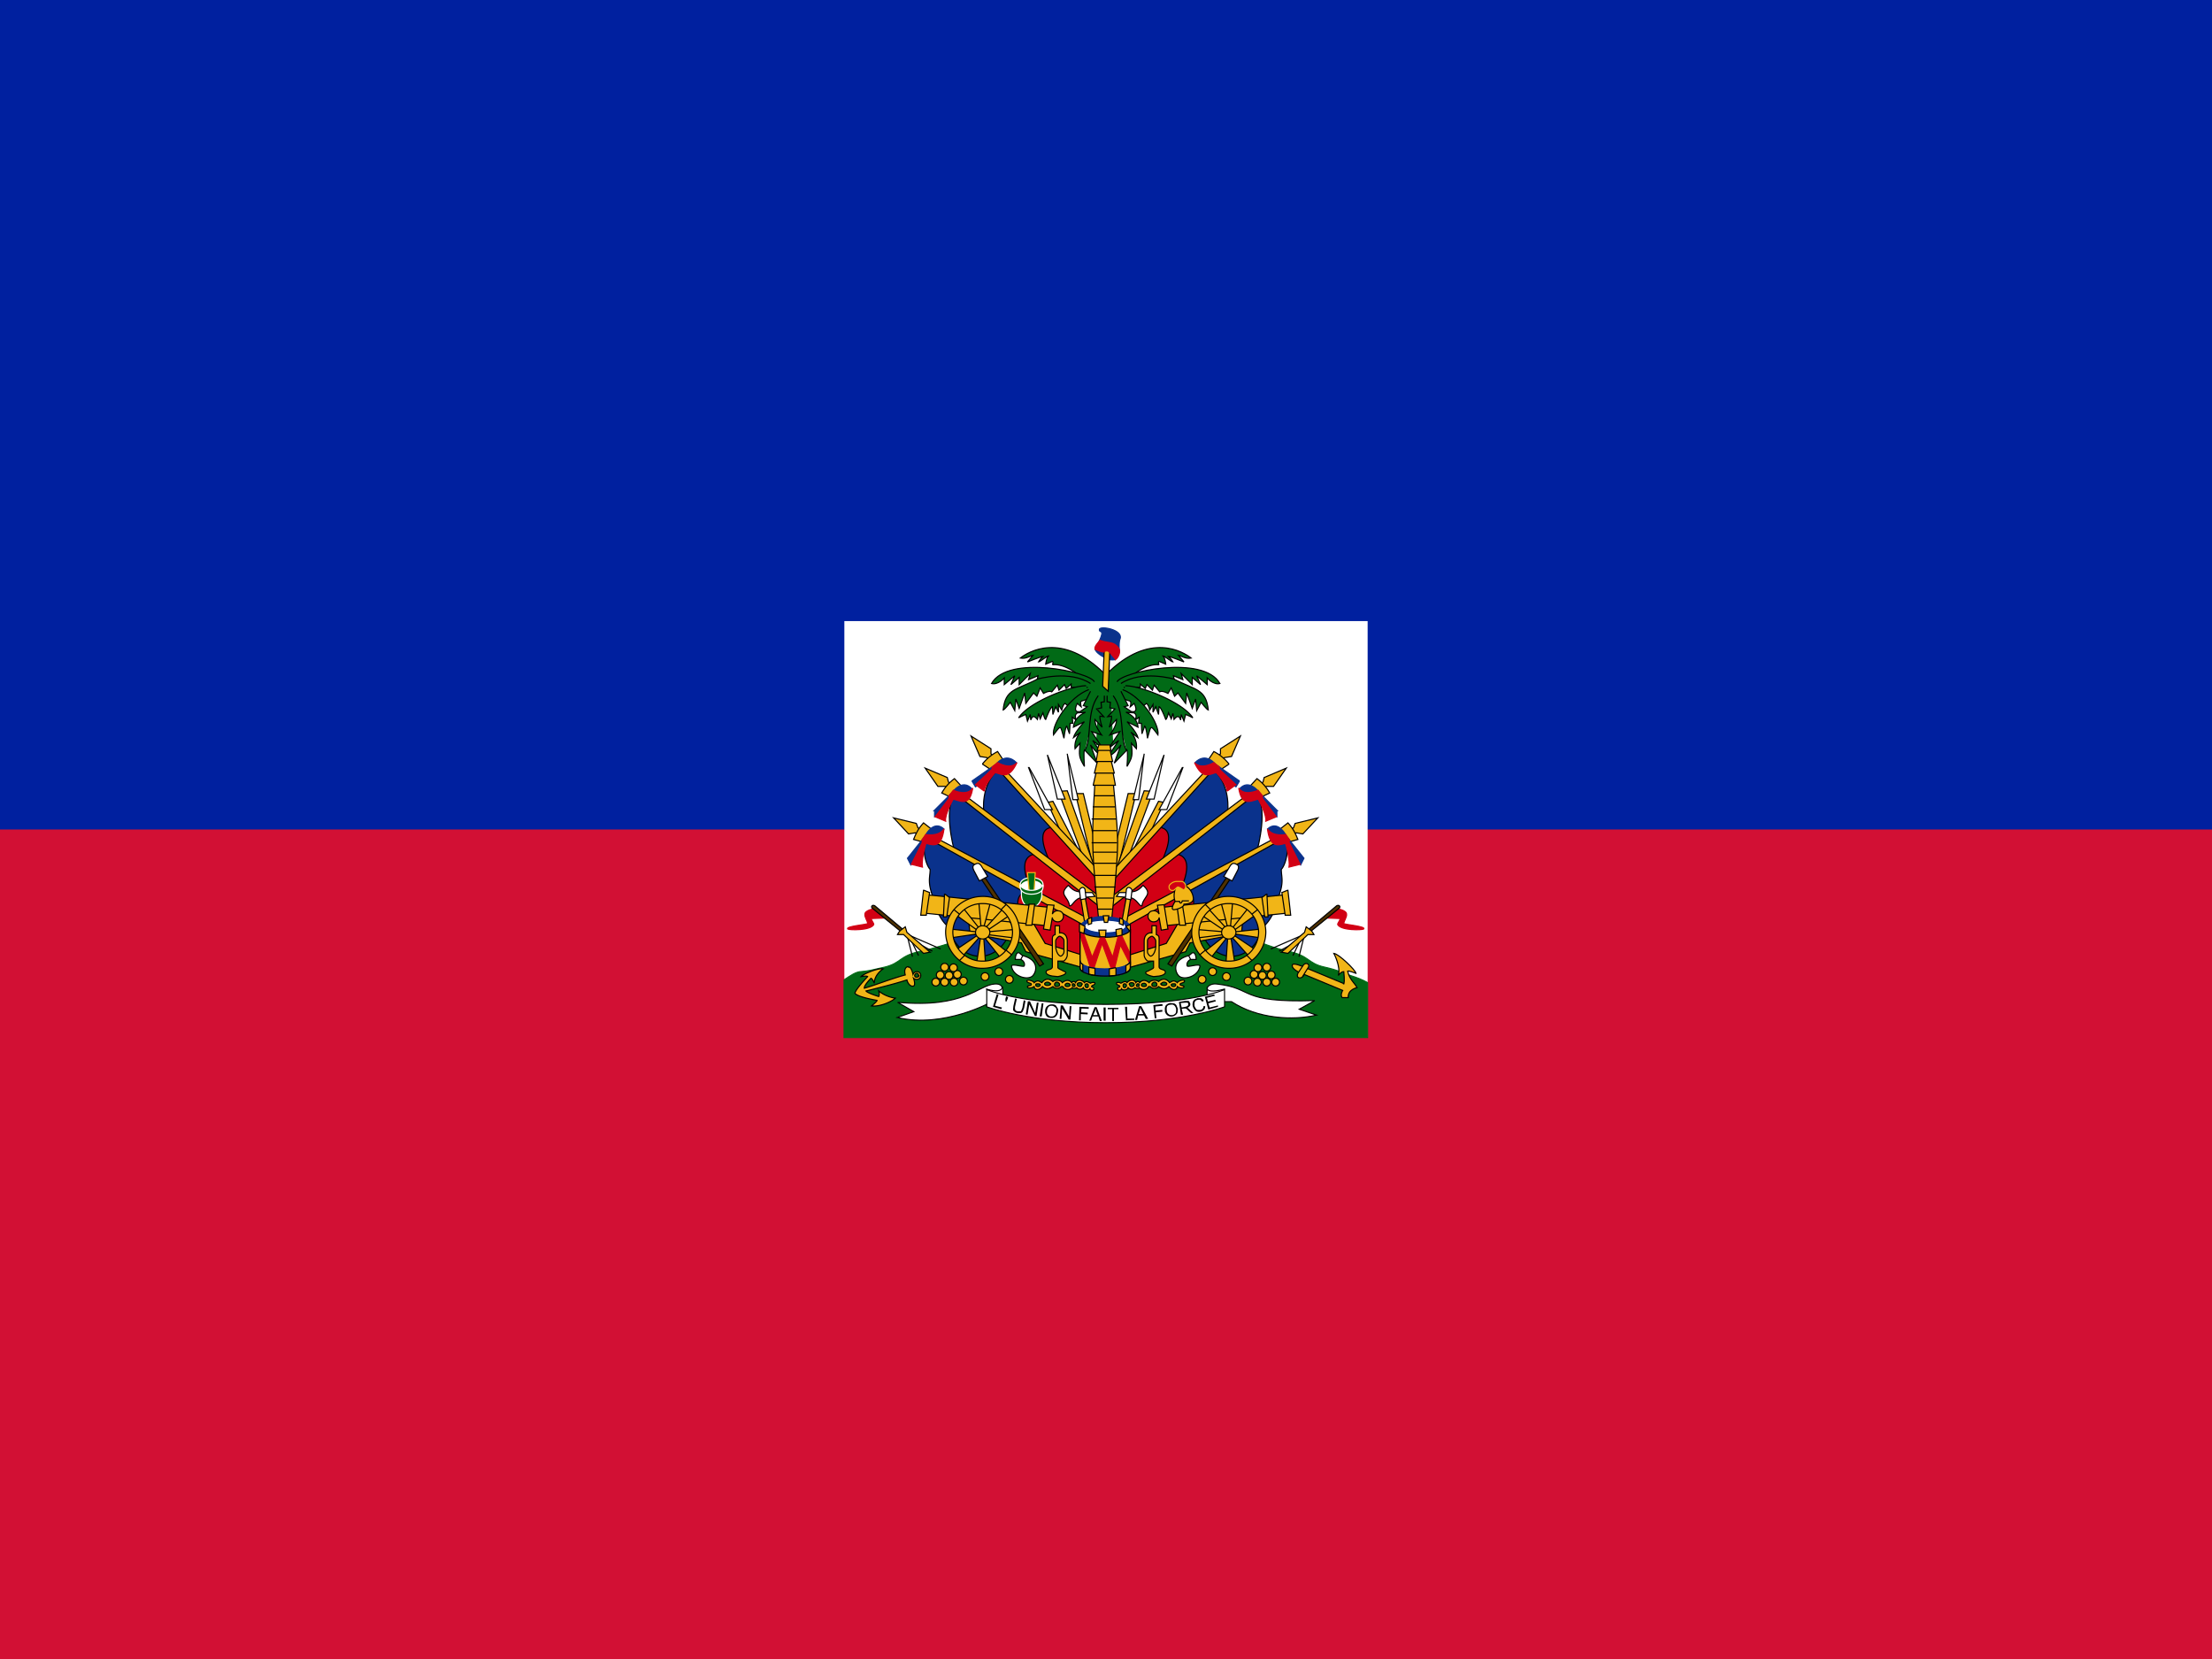 <svg xmlns="http://www.w3.org/2000/svg" width="640" height="480" fill="none"><rect width="100%" height="100%" fill="#808080" stroke="none"/><g clip-path="url(#a)"><path fill="#D21034" d="M0 0h640v480H0z"/><path fill="#00209F" d="M0 0h640v240H0z"/><path fill="#fff" d="M244.3 179.7h151.4v120.5H244.3z"/><path fill="#016A16" stroke="#016A16" stroke-width=".3" d="m350.5 266.8-31 1-30.7.3s-15.8 5.8-22.3 7.1c-6.4 1.3-5.6 3.4-10.5 4.6-4 .9-4.5 1.1-6.8 1.3-1.5 0-3.2 1.2-5 2.4v16.7h151.5v-15.9c-1.6-.9-3.2-1.5-4.8-2-2.2-.8-3.7-1.6-7.7-2.5-5-1.1-4.2-3.3-10.6-4.6-6.5-1.3-22.1-8.4-22.1-8.4Z"/><path fill="#F1B517" stroke="#000" stroke-width=".32" d="M311.2 229.6h2.24l4.16 17.12-.96 5.44-5.44-22.4z"/><path fill="#fff" stroke="#000" stroke-width=".32" d="m308.8 218.08 1.6 13.28h1.6l-3.2-13.12z"/><path fill="#F1B517" stroke="#000" stroke-width=".32" d="m313.12 247.36-6.88-18.4 2.56-.16 8 22.4-3.68-3.84Z"/><path fill="#fff" stroke="#000" stroke-width=".32" d="m303.04 218.4 2.88 12.8h2.24l-5.12-12.8Z"/><path fill="#F1B517" stroke="#000" stroke-width=".32" d="m307.04 240.96-4-8.8 1.6-.32 7.52 14.4z"/><path fill="#fff" stroke="#000" stroke-width=".32" d="m297.6 222.08 4.64 12.16h2.24l-6.72-12.16z"/><path fill="#0A328C" stroke="#000" stroke-width=".32" d="m307.68 242.24-18.4-20c-5.76 4.48-4.64 12.8-4.64 12.8l20.8 16.32 2.08-9.12z"/><path fill="#D20014" stroke="#000" stroke-width=".32" d="m318.24 253.12-13.6-13.76c-5.76.32-1.28 8.8-.96 9.92l14.4 12.32v-8.48z"/><path fill="#F1B517" stroke="#000" stroke-width=".32" d="m316.96 250.88-28-30.08-1.12.8 29.76 32.96-.64-3.68Zm-29.6-32-.64-.8v-1.44l-5.76-3.68 2.56 5.92 2.08.32.48.64 1.28-.96Z"/><path fill="#F1B517" stroke="#000" stroke-width=".32" d="M284.32 220.96a13.45 13.45 0 0 1 4.32-3.52l1.6 2.4-3.52 2.88-2.4-1.6z"/><path fill="#0A328C" stroke="#0A328C" stroke-width=".32" d="m281.28 226.08.96 1.6c.64-.16 6.4-5.6 6.4-5.6h4.32l1.12-1.44c-3.2-3.2-5.92.48-5.92.48l-6.88 4.8z"/><path fill="#D20014" stroke="#D20014" stroke-width=".32" d="M284.8 228.8c0-1.6 2.88-5.12 3.2-5.28 2.08.64 4 1.92 6.24-2.88-1.92 2.24-5.6 0-5.6 0l-1.6 1.28v.64l-4.8 4.48 2.4 1.76z"/><path fill="#0A328C" stroke="#000" stroke-width=".32" d="m299.68 247.52-23.04-18.24c-4 4-.64 16.32-.64 16.32l22.4 12.16 1.12-10.24z"/><path fill="#D20014" stroke="#000" stroke-width=".32" d="m318.72 262.4-19.04-15.36c-6.4.96-1.28 10.4-.96 11.52l20 10.88v-7.2z"/><path fill="#F1B517" stroke="#000" stroke-width=".32" d="m317.92 259.2-40.96-30.72-.8.96 42.88 33.6-1.12-3.84Zm-42.88-32.32-.64-.64-.32-1.28-6.4-2.72 3.68 5.28h2.08l.64.64.96-1.28Z"/><path fill="#F1B517" stroke="#000" stroke-width=".32" d="M272.48 229.44a13.1 13.1 0 0 1 3.68-4.16l1.92 2.08-2.88 3.36z"/><path fill="#0A328C" stroke="#0A328C" stroke-width=".32" d="M270.4 234.56v1.76c.64-.32 5.92-5.92 5.92-5.92l4-.8.96-1.28c-2.88-3.36-5.92 1.12-5.92 1.12l-5.12 5.12z"/><path fill="#D20014" stroke="#D20014" stroke-width=".32" d="M273.6 237.6c-.32-1.6 1.92-6.08 2.24-6.4 2.56.8 4.8 1.92 5.6-3.2-1.6 2.56-5.6.64-5.6.64l-1.28 1.6v.8l-4 5.28 3.04 1.28Z"/><path fill="#0A328C" stroke="#000" stroke-width=".32" d="M297.92 258.72a4422 4422 0 0 1-29.6-16.8c-2.08 3.68-.16 8.8.8 9.6 0 2.4-.96 3.68 1.12 8.8.64 3.2 2.08 6.24 4.32 8 2.56 10.24 13.12 11.04 17.12 2.56l6.4-12.16z"/><path fill="#D20014" stroke="#000" stroke-width=".32" d="m317.28 269.6-20-11.68c-6.4.8 0 12.8.48 13.92l19.52 6.88z"/><path fill="#F1B517" stroke="#000" stroke-width=".32" d="m313.92 265.28-45.28-24-.8.96 48 26.72-1.92-3.68ZM266.4 240l-.8-.48-.48-1.28-6.56-1.6 4.32 4.64 1.92-.32.96.48.64-1.44Z"/><path fill="#F1B517" stroke="#000" stroke-width=".32" d="M264.32 242.88c.64-1.6 1.28-3.04 2.88-4.8l2.24 1.76-2.24 3.84z"/><path fill="#0A328C" stroke="#0A328C" stroke-width=".32" d="m262.56 248.32.96 1.92 4.8-7.36 4-1.44.8-1.6c-3.2-2.88-5.6 2.24-5.6 2.24z"/><path fill="#D20014" stroke="#D20014" stroke-width=".32" d="M266.88 250.88c-.32-1.6.8-6.72 1.12-6.88 2.4.8 4.48.96 5.12-4.16-1.6 2.4-5.28 1.6-5.28 1.6l-1.12 1.6.16.64-3.2 6.4 3.2.8Z"/><path fill="#F1B517" stroke="#000" stroke-width=".32" d="M328.64 229.6h-2.24l-4.16 17.12.96 5.44 5.44-22.4z"/><path fill="#fff" stroke="#000" stroke-width=".32" d="m331.04 218.08-1.6 13.28h-1.6l3.2-13.12z"/><path fill="#F1B517" stroke="#000" stroke-width=".32" d="m326.72 247.36 6.88-18.4-2.56-.16-8 22.4 3.68-3.84Z"/><path fill="#fff" stroke="#000" stroke-width=".32" d="m336.8 218.4-2.88 12.8h-2.24l5.12-12.8Z"/><path fill="#F1B517" stroke="#000" stroke-width=".32" d="m332.8 240.96 4-8.8-1.6-.32-7.52 14.4z"/><path fill="#fff" stroke="#000" stroke-width=".32" d="m342.24 222.08-4.64 12.16h-2.24l6.72-12.16z"/><path fill="#0A328C" stroke="#000" stroke-width=".32" d="m332.16 242.24 18.4-20c5.76 4.48 4.64 12.8 4.64 12.8l-20.8 16.32-2.08-9.12z"/><path fill="#D20014" stroke="#000" stroke-width=".32" d="m321.6 253.12 13.6-13.76c5.76.32 1.28 8.8.96 9.92l-14.4 12.32v-8.48z"/><path fill="#F1B517" stroke="#000" stroke-width=".32" d="m322.88 250.88 28-30.08 1.12.8-29.76 32.96.64-3.68Zm29.6-32 .64-.8v-1.44l5.76-3.68-2.56 5.92-2.08.32-.48.64-1.28-.96Z"/><path fill="#F1B517" stroke="#000" stroke-width=".32" d="M355.52 220.96a13.45 13.45 0 0 0-4.32-3.52l-1.6 2.4 3.52 2.88 2.4-1.6z"/><path fill="#0A328C" stroke="#0A328C" stroke-width=".32" d="m358.56 226.08-.96 1.6c-.64-.16-6.4-5.6-6.4-5.6h-4.32l-1.12-1.44c3.2-3.2 5.92.48 5.92.48l6.88 4.8z"/><path fill="#D20014" stroke="#D20014" stroke-width=".32" d="M355.04 228.8c0-1.6-2.88-5.12-3.2-5.28-2.08.64-4 1.92-6.24-2.88 1.92 2.24 5.6 0 5.6 0l1.6 1.28v.64l4.8 4.48-2.4 1.76z"/><path fill="#0A328C" stroke="#000" stroke-width=".32" d="m340.16 247.52 23.04-18.24c4 4 .64 16.32.64 16.32l-22.4 12.16-1.12-10.24z"/><path fill="#D20014" stroke="#000" stroke-width=".32" d="m321.12 262.4 19.04-15.36c6.4.96 1.28 10.4.96 11.52l-20 10.88v-7.2z"/><path fill="#F1B517" stroke="#000" stroke-width=".32" d="m321.92 259.2 40.96-30.72.8.96-42.88 33.6 1.12-3.84Zm42.88-32.32.64-.64.32-1.28 6.4-2.72-3.68 5.28h-2.08l-.64.64-.96-1.28Z"/><path fill="#F1B517" stroke="#000" stroke-width=".32" d="M367.36 229.44a13.1 13.1 0 0 0-3.68-4.16l-1.92 2.08 2.88 3.36z"/><path fill="#0A328C" stroke="#0A328C" stroke-width=".32" d="M369.44 234.56v1.76c-.64-.32-5.92-5.92-5.92-5.92l-4-.8-.96-1.28c2.88-3.36 5.92 1.12 5.92 1.12l5.12 5.12z"/><path fill="#D20014" stroke="#D20014" stroke-width=".32" d="M366.24 237.6c.32-1.6-1.92-6.08-2.24-6.4-2.56.8-4.8 1.92-5.6-3.2 1.6 2.56 5.6.64 5.6.64l1.28 1.6v.8l4 5.28-3.04 1.28Z"/><path fill="#0A328C" stroke="#000" stroke-width=".32" d="M341.92 258.72a4422 4422 0 0 0 29.6-16.8c2.08 3.68.16 8.8-.8 9.6 0 2.4.96 3.68-1.12 8.8-.64 3.2-2.08 6.24-4.32 8-2.56 10.24-13.12 11.04-17.12 2.56l-6.4-12.16z"/><path fill="#D20014" stroke="#000" stroke-width=".32" d="m322.56 269.6 20-11.68c6.4.8 0 12.8-.48 13.92l-19.52 6.88z"/><path fill="#F1B517" stroke="#000" stroke-width=".32" d="m325.92 265.28 45.28-24 .8.96-48 26.72 1.92-3.68ZM373.44 240l.8-.48.48-1.28 6.56-1.6-4.32 4.64-1.92-.32-.96.48-.64-1.44Z"/><path fill="#F1B517" stroke="#000" stroke-width=".32" d="M375.52 242.88c-.64-1.6-1.28-3.04-2.88-4.8l-2.24 1.76 2.24 3.84z"/><path fill="#0A328C" stroke="#0A328C" stroke-width=".32" d="m377.28 248.32-.96 1.92-4.8-7.36-4-1.44-.8-1.6c3.2-2.88 5.6 2.24 5.6 2.24z"/><path fill="#D20014" stroke="#D20014" stroke-width=".32" d="M372.96 250.88c.32-1.6-.8-6.72-1.12-6.88-2.4.8-4.48.96-5.12-4.16 1.6 2.4 5.28 1.6 5.28 1.6l1.12 1.6-.16.64 3.2 6.4-3.2.8Z"/><path fill="#016A16" stroke="#016A16" stroke-width=".32" d="m318.08 200.96-.8 14.4h4.64l-.64-14.4 4.8-.48-.48-5.76-12 .48v5.12l4.48.64Z"/><path fill="#016A16" d="M319.68 195.04c-12.48-12.48-22.24-6.4-24.48-4.64 1.6.32 2.88-.64 3.68-.8l-1.6 1.92s4-1.6 4.48-1.6c-.64.48-1.28 1.6-1.28 1.6.32 0 2.56-1.76 2.88-1.76-.64.64-.8 2.4-.8 2.4l1.92-.8c.48.32-.16.96.16.96 3.2-.32 7.52 2.72 8 3.68"/><path stroke="#000" stroke-width=".32" d="M319.68 195.04c-12.48-12.48-22.24-6.4-24.48-4.64 1.6.32 2.88-.64 3.68-.8l-1.6 1.92s4-1.6 4.48-1.6c-.64.48-1.28 1.6-1.28 1.6.32 0 2.56-1.76 2.88-1.76-.64.64-.8 2.4-.8 2.4l1.92-.8c.48.32-.16.96.16.96 3.2-.32 7.52 2.72 8 3.68"/><path fill="#016A16" d="M316.64 197.28c-1.28-2.88-24.96-8-29.76.48 1.92.48 3.68-1.6 3.68-1.6v1.92l3.04-2.56-1.12 2.56 2.4-2.08v2.08l3.2-3.2-.48 1.76 2.72-1.12-.32 1.6"/><path stroke="#000" stroke-width=".32" d="M316.64 197.28c-1.28-2.88-24.96-8-29.76.48 1.92.48 3.68-1.6 3.68-1.6v1.92l3.04-2.56-1.12 2.56 2.4-2.08v2.08l3.2-3.2-.48 1.76 2.72-1.12-.32 1.6"/><path fill="#016A16" d="M315.52 197.76c-6.08-4-15.36-1.28-15.36-1.28-6.08 3.2-9.28 2.72-9.92 8.96.48-.16 2.08-2.24 2.08-2.24l1.28 2.4.32-3.36.96 2.72 1.6-4.48.32 3.04 2.24-3.04.96.96.96-2.4.96 1.6s1.6-.96 2.4-.48l1.6-1.92.48 1.44 1.6-1.6.48 1.12 1.44-1.28v.96h4.8"/><path stroke="#000" stroke-width=".32" d="M315.52 197.76c-6.08-4-15.36-1.28-15.36-1.28-6.08 3.2-9.28 2.72-9.92 8.96.48-.16 2.08-2.24 2.08-2.24l1.28 2.4.32-3.36.96 2.72 1.6-4.48.32 3.04 2.24-3.04.96.96.96-2.4.96 1.6s1.6-.96 2.4-.48l1.6-1.92.48 1.44 1.6-1.6.48 1.12 1.44-1.28v.96h4.8"/><path fill="#016A16" d="M314.24 198.4c-4.32 0-16.48 4.64-19.52 9.28a21 21 0 0 1 2.08-.96l.48 1.92.8-1.92.16 1.6c.48-1.28.96-1.28 1.92-.16l.32-1.76.48 1.6.8-1.76s.48 1.92.8 1.92c0 0 1.28-3.52 1.92-3.68l.16 2.24.8-2.24.8 1.6v-2.24l.96 1.6s.32-1.6.96-1.92l1.28 1.12 5.44-4"/><path stroke="#000" stroke-width=".32" d="M314.24 198.4c-4.32 0-16.48 4.64-19.52 9.28a21 21 0 0 1 2.08-.96l.48 1.92.8-1.92.16 1.6c.48-1.28.96-1.28 1.92-.16l.32-1.76.48 1.6.8-1.76s.48 1.92.8 1.92c0 0 1.28-3.52 1.92-3.68l.16 2.24.8-2.24.8 1.6v-2.24l.96 1.6s.32-1.6.96-1.92l1.28 1.12 5.44-4"/><path fill="#016A16" d="M315.04 199.52c-5.6 2.08-10.72 9.92-10.24 13.12 2.4-3.2 1.92-2.72 3.04.96 0 0 .32-3.2.8-3.52l.8 2.24.16-3.04h.8l-.16-1.76 1.12.8c-.32-1.12-.48-1.44.64-2.4 0 0-1.6.16-.32-2.4l1.12.96s-.32-1.12 0-1.6l4.16-1.28"/><path stroke="#000" stroke-width=".32" d="M315.04 199.52c-5.6 2.08-10.72 9.92-10.24 13.12 2.4-3.2 1.92-2.72 3.04.96 0 0 .32-3.2.8-3.52l.8 2.24.16-3.04h.8l-.16-1.76 1.12.8c-.32-1.12-.48-1.44.64-2.4 0 0-1.6.16-.32-2.4l1.12.96s-.32-1.12 0-1.6l4.16-1.28"/><path fill="#016A16" d="m315.52 200-2.08 4.16 1.12.32-2.56 1.76 2.08-.16s-3.2 1.12-3.52 4.32l3.2-1.6s-2.72 2.88-3.2 4.64l2.08-1.6s-1.92 1.92-1.6 4.8l1.44-1.6c-.32 3.68-.32 4 1.28 6.72 0 0-.32-4.16 0-4.8l3.68 3.84-1.92-5.28s2.24 3.2 3.52 3.04l-2.88-4.32 2.88 2.24-3.2-4.8 2.88.96s-2.08-2.72-1.92-4.48l2.08 2.24s-.8-2.4-.64-3.2l1.12.16-2.08-2.24 1.44-.32-.16-1.6.96-.16v-1.76m-1.76 0c-3.52 4.8-1.76 12-3.84 15.84Z"/><path stroke="#000" stroke-width=".32" d="m315.52 200-2.08 4.16 1.12.32-2.56 1.76 2.08-.16s-3.2 1.12-3.52 4.32l3.2-1.6s-2.72 2.88-3.2 4.64l2.08-1.6s-1.92 1.92-1.6 4.8l1.44-1.6c-.32 3.68-.32 4 1.28 6.72 0 0-.32-4.16 0-4.8l3.68 3.84-1.92-5.28s2.24 3.2 3.52 3.04l-2.88-4.32 2.88 2.24-3.2-4.8 2.88.96s-2.08-2.72-1.92-4.48l2.08 2.24s-.8-2.4-.64-3.2l1.12.16-2.08-2.24 1.44-.32-.16-1.6.96-.16v-1.76m-1.76 0c-3.52 4.8-1.76 12-3.84 15.84"/><path fill="#016A16" d="M320.16 195.04c12.48-12.48 22.24-6.4 24.48-4.64-1.6.32-2.88-.64-3.68-.8l1.6 1.92s-4-1.6-4.48-1.6c.64.48 1.28 1.6 1.28 1.6-.32 0-2.56-1.76-2.88-1.76.64.64.8 2.4.8 2.4l-1.92-.8c-.48.32.16.96-.16.96-3.2-.32-7.52 2.72-8 3.68"/><path stroke="#000" stroke-width=".32" d="M320.16 195.04c12.48-12.48 22.24-6.4 24.48-4.64-1.6.32-2.88-.64-3.68-.8l1.6 1.92s-4-1.6-4.48-1.6c.64.48 1.28 1.6 1.28 1.6-.32 0-2.56-1.76-2.88-1.76.64.64.8 2.4.8 2.4l-1.92-.8c-.48.32.16.96-.16.96-3.2-.32-7.52 2.72-8 3.68"/><path fill="#016A16" d="M323.2 197.28c1.28-2.88 24.96-8 29.76.48-1.92.48-3.68-1.6-3.68-1.6v1.92l-3.04-2.56 1.12 2.56-2.4-2.08v2.08l-3.2-3.2.48 1.76-2.72-1.12.32 1.6"/><path stroke="#000" stroke-width=".32" d="M323.2 197.28c1.28-2.88 24.96-8 29.76.48-1.92.48-3.68-1.6-3.68-1.6v1.92l-3.04-2.56 1.12 2.56-2.4-2.08v2.08l-3.2-3.2.48 1.76-2.72-1.12.32 1.6"/><path fill="#016A16" d="M324.32 197.76c6.08-4 15.36-1.28 15.36-1.28 6.08 3.2 9.28 2.72 9.92 8.96-.48-.16-2.08-2.24-2.08-2.24l-1.28 2.4-.32-3.36-.96 2.72-1.6-4.48-.32 3.04-2.24-3.04-.96.96-.96-2.4-.96 1.6s-1.6-.96-2.4-.48l-1.6-1.92-.48 1.44-1.6-1.6-.48 1.12-1.44-1.28v.96h-4.8"/><path stroke="#000" stroke-width=".32" d="M324.32 197.76c6.08-4 15.36-1.28 15.36-1.28 6.08 3.2 9.28 2.72 9.92 8.96-.48-.16-2.08-2.24-2.08-2.24l-1.28 2.4-.32-3.36-.96 2.72-1.6-4.48-.32 3.04-2.24-3.04-.96.96-.96-2.4-.96 1.6s-1.6-.96-2.4-.48l-1.6-1.92-.48 1.44-1.6-1.6-.48 1.12-1.44-1.28v.96h-4.8"/><path fill="#016A16" d="M325.6 198.4c4.32 0 16.48 4.64 19.52 9.28a21 21 0 0 0-2.08-.96l-.48 1.92-.8-1.92-.16 1.6c-.48-1.28-.96-1.28-1.92-.16l-.32-1.76-.48 1.6-.8-1.76s-.48 1.92-.8 1.92c0 0-1.28-3.52-1.92-3.68l-.16 2.24-.8-2.24-.8 1.6v-2.24l-.96 1.6s-.32-1.6-.96-1.92l-1.28 1.12-5.44-4"/><path stroke="#000" stroke-width=".32" d="M325.6 198.4c4.32 0 16.48 4.64 19.52 9.28a21 21 0 0 0-2.08-.96l-.48 1.92-.8-1.92-.16 1.6c-.48-1.28-.96-1.28-1.92-.16l-.32-1.76-.48 1.6-.8-1.76s-.48 1.92-.8 1.92c0 0-1.28-3.52-1.92-3.68l-.16 2.24-.8-2.24-.8 1.6v-2.24l-.96 1.6s-.32-1.6-.96-1.92l-1.28 1.12-5.44-4"/><path fill="#016A16" d="M324.8 199.52c5.6 2.08 10.72 9.92 10.24 13.12-2.4-3.2-1.92-2.72-3.04.96 0 0-.32-3.2-.8-3.52l-.8 2.24-.16-3.04h-.8l.16-1.76-1.12.8c.32-1.12.48-1.44-.64-2.4 0 0 1.6.16.32-2.4l-1.12.96s.32-1.12 0-1.6l-4.16-1.28"/><path stroke="#000" stroke-width=".32" d="M324.8 199.52c5.6 2.08 10.72 9.92 10.24 13.12-2.4-3.2-1.92-2.72-3.04.96 0 0-.32-3.2-.8-3.52l-.8 2.24-.16-3.04h-.8l.16-1.76-1.12.8c.32-1.12.48-1.44-.64-2.4 0 0 1.6.16.32-2.4l-1.12.96s.32-1.12 0-1.6l-4.16-1.28"/><path fill="#016A16" d="m324.32 200 2.08 4.16-1.12.32 2.56 1.76-2.08-.16s3.2 1.12 3.52 4.32l-3.2-1.6s2.72 2.88 3.2 4.64l-2.08-1.6s1.92 1.92 1.6 4.8l-1.44-1.6c.32 3.68.32 4-1.28 6.72 0 0 .32-4.16 0-4.8l-3.68 3.84 1.92-5.28s-2.24 3.2-3.52 3.04l2.88-4.32-2.88 2.24 3.2-4.8-2.88.96s2.08-2.72 1.92-4.48l-2.08 2.24s.8-2.4.64-3.2l-1.12.16 2.08-2.24-1.44-.32.16-1.6-.96-.16v-1.76m1.76 0c3.52 4.8 1.76 12 3.84 15.84Z"/><path stroke="#000" stroke-width=".32" d="m324.32 200 2.08 4.16-1.12.32 2.56 1.76-2.08-.16s3.2 1.12 3.52 4.32l-3.2-1.6s2.72 2.88 3.2 4.64l-2.08-1.6s1.92 1.92 1.6 4.8l-1.44-1.6c.32 3.68.32 4-1.28 6.72 0 0 .32-4.16 0-4.8l-3.68 3.84 1.92-5.28s-2.24 3.2-3.52 3.04l2.88-4.32-2.88 2.24 3.2-4.8-2.88.96s2.08-2.72 1.92-4.48l-2.08 2.24s.8-2.4.64-3.2l-1.12.16 2.08-2.24-1.44-.32.16-1.6-.96-.16v-1.76m1.76 0c3.52 4.8 1.76 12 3.84 15.84"/><path fill="#F1B517" stroke="#000" stroke-width=".32" d="M321.6 266.4s1.76-16 1.76-22.72c0-5.44-1.28-17.28-1.28-17.28h-5.28s-.8 11.84-.64 17.28c0 6.72 1.76 22.72 1.76 22.72z"/><path fill="#F1B517" stroke="#000" stroke-width=".32" d="M316.32 227.2h6.4l-.8-4.32h-4.64l-.96 4.16z"/><path fill="#F1B517" stroke="#000" stroke-width=".32" d="M316.8 223.68h5.6l-1.12-4.32h-3.52l-1.12 4.32z"/><path fill="#F1B517" stroke="#000" stroke-width=".32" d="M317.12 220.32h4.8l-.96-4.32h-3.04z"/><path fill="#F1B517" d="M321.12 215.52h-3.2l-.48 1.6h4zm.64 47.52h-4.16Zm.32-3.2h-4.8Zm.64-3.2h-6.08Zm.32-3.36h-6.4Zm0-3.52h-6.56Zm.16-3.2h-7.04Zm0-2.72h-7.36Zm0-3.52h-7.36Zm-.16-3.36h-7.2Zm-.32-3.52h-6.56Zm-.32-3.2h-5.92Z"/><path stroke="#000" stroke-width=".32" d="M321.76 263.04h-4.16m4.48-3.2h-4.8m5.44-3.2h-6.08m6.4-3.36h-6.4m6.4-3.52h-6.56m6.72-3.2h-7.04m7.04-2.72h-7.36m7.36-3.52h-7.36m7.2-3.36h-7.2m6.88-3.52h-6.56m6.24-3.2h-5.92m4.64-14.72h-3.2l-.48 1.6h4z"/><path fill="#0A328C" stroke="#0A328C" stroke-width=".32" d="M320 190.4c-1.28-.48-3.68-2.08-3.04-3.04l1.12-1.92c1.6-3.52 0-2.24 0-3.2-.32-1.28 6.08-.32 6.08 2.08 0 .8-.48.32-.32 4.16l-1.28 2.4c-.919.12-1.854.01-2.72-.32z"/><path fill="#F1B517" stroke="#000" stroke-width=".32" d="m320.64 200-1.6-1.44.48-11.36 1.6.48-.48 12.16z"/><path fill="#D20014" stroke="#D20014" stroke-width=".32" d="M322.72 190.88c.96-.64 1.6-2.4.96-3.36-1.6-2.08-2.72-1.28-5.44-2.24-.48.64-1.6 1.6-1.44 2.56 3.68 1.6 2.24.32 3.52.48.64 0 .96.8 2.4 2.4z"/><path fill="#016A16" stroke="#fff" stroke-linecap="round" stroke-width=".32" d="M301.6 256.48c-.32-.8-1.6-1.44-3.2-1.44s-2.72.64-3.2 1.44a1.3 1.3 0 0 1 0-.64c0-1.12 1.44-1.92 3.2-1.92 1.92 0 3.36.8 3.36 1.92.054.21.054.43 0 .64zM301.44 258.88c0 1.92-1.44 3.68-3.04 3.68s-2.88-1.6-2.88-3.84v-1.92h5.92v2.08Z"/><path fill="#fff" d="M298.4 257.6c1.591 0 2.88-.645 2.88-1.44s-1.289-1.44-2.88-1.44-2.88.645-2.88 1.44 1.289 1.44 2.88 1.44"/><path fill="#016A16" stroke="#F1B517" stroke-width=".32" d="m297.76 257.6-.48-5.12h2.24l-.32 5.28h-1.44z"/><path fill="#016A16" stroke="#fff" stroke-linecap="round" stroke-width=".32" d="M301.6 256.16c-.32.8-1.6 1.44-3.2 1.44s-2.72-.64-3.2-1.44c-.054.21-.054.43 0 .64 0 1.12 1.44 1.92 3.2 1.92 1.92 0 3.36-.8 3.36-1.92.054-.21.054-.43 0-.64z"/><path fill="#F1B517" stroke="#000" stroke-width=".32" d="m313.6 276.48-11.2-3.52-4.96-8.48-17.44-.8.64 6.4 14.88 2.72 1.28 2.56 17.12 4.8-.32-3.68Z"/><path fill="#503200" stroke="#000" stroke-width=".32" d="M301.92 278.88 284 252.48l-.8.8 17.6 26.24z"/><path fill="#fff" stroke="#000" stroke-width=".32" d="m285.76 253.6-1.92-3.2c-.48-.64-.96-.8-1.76-.32-.8.32-.64 1.12-.32 1.76l1.6 3.04 2.4-1.28Z"/><path fill="#F1B517" stroke="#000" stroke-width=".32" d="m304 262.56-36-3.68-.96 5.28 35.84 3.68z"/><path fill="#F1B517" stroke="#000" stroke-width=".32" d="m267.2 257.6-.8 7.2h1.6l.96-6.56-1.6-.64zm6.08 1.12-.32 6.56h.96l.8-5.6-1.28-.96zm24.48 2.88-.96 6.08h1.76l.8-6.08zm5.28.16-1.12 7.04 1.92.32.64-3.68c0 .8.8 1.28 1.6 1.28.96 0 1.6-.8 1.6-1.6 0-.96-.64-1.6-1.6-1.6a1.6 1.6 0 0 0-1.6.96l.48-2.56-1.92-.16Zm-12.8 1.12-5.12 5.6.64.64 6.4-4.32-2.08-1.92zM278.4 276.8l4.96-5.6-.48-.64-6.4 4.32 1.92 1.92Zm12.96-1.44-5.92-4.64-.64.48 4.8 6.08 1.76-1.92Zm-14.88-10.72 6.24 4.48.64-.48-4.8-6.08zm6.72-3.68.64 7.36h.8l1.92-7.2zm1.92 17.6-.48-7.2h-.96l-1.12 7.36h2.56zm8.16-9.6-7.68.64v.8l7.68.96v-2.56zm-18.24 2.4 7.52-1.12v-.64l-7.68-.8v2.56z"/><path fill="#F1B517" stroke="#000" stroke-width=".32" d="M284.32 271.68c1.149 0 2.08-.86 2.08-1.92s-.931-1.92-2.08-1.92-2.08.86-2.08 1.92.931 1.92 2.08 1.92Z"/><path fill="#F1B517" fill-rule="evenodd" stroke="#000" stroke-linecap="round" stroke-width=".32" d="M295.04 269.76c0 5.6-4.8 10.4-10.72 10.4a10.563 10.563 0 0 1-10.72-10.4c0-5.76 4.8-10.4 10.72-10.4a10.57 10.57 0 0 1 7.514 2.979 10.56 10.56 0 0 1 3.206 7.421Zm-2.08 0a8.5 8.5 0 0 1-2.596 5.95 8.48 8.48 0 0 1-6.044 2.37 8.48 8.48 0 0 1-6.1-2.426 8.49 8.49 0 0 1-2.54-6.054 8.48 8.48 0 0 1 8.64-8.16 8.48 8.48 0 0 1 8.64 8.32z" clip-rule="evenodd"/><path fill="#F1B517" d="m277.6 264.48-1.6-1.28Zm12-1.28 1.6-1.6Zm3.2 13.12-1.76-1.44Zm-15.2 1.6 1.6-1.6Zm36.32-18.56 1.76 9.6-1.44.64-1.6-10.08h1.28z"/><path stroke="#000" stroke-width=".32" d="m277.6 264.48-1.6-1.28m13.6 0 1.6-1.6m1.6 14.72-1.76-1.44m-13.44 3.04 1.6-1.6m34.72-16.96 1.76 9.6-1.44.64-1.6-10.08h1.28z"/><path fill="#fff" stroke="#000" stroke-width=".32" d="M312.96 258.24c-.8-.48-1.92.16-3.84-2.08-3.04 2.72 0 3.2.32 5.92.8.32 1.44-2.24 3.68-2.4l3.68-.32-.8-1.12h-3.2z"/><path fill="#fff" stroke="#000" stroke-width=".32" d="m314.24 260-.32-2.72c-.48-1.12-1.6-.16-1.6.32l.32 2.72z"/><path fill="#F1B517" fill-rule="evenodd" stroke="#000" stroke-width=".32" d="M305.28 267.84v2.56c-.96.32-.8.96-.8 1.92v7.52c-.16.64-1.12.64-1.6.96-.48.48-.32 1.28 1.6 1.6l1.6.16c2.4-.48 2.88-1.28 1.6-1.6-.48-.32-1.44-.64-1.6-.96v-1.92h1.6c.32 0 1.12-.96 1.12-1.76v-4c0-2.24-1.6-2.56-2.24-2.4v-2.08h-1.28Zm2.56 4.32c0-.64-.96-1.28-1.28-1.28s-1.12.8-1.12 1.44v1.6c0 .64.48 2.56 1.44 2.72.32 0 .96-.64.96-1.28v-3.2Z" clip-rule="evenodd"/><path fill="#fff" d="M294.88 275.68c-1.12-.32-1.12 1.92-1.12 1.92h1.6c.8.32 1.28 1.28.96 1.92-.48.32-3.52-.8-3.68 0 .48 3.04 4.64 4.16 6.08 2.88 1.44-1.44 1.76-4.8-2.88-5.92zm.96.96-.48.96Z"/><path stroke="#000" stroke-width=".32" d="m295.84 276.64-.48.96m-.48-1.92c-1.12-.32-1.12 1.92-1.12 1.92h1.6c.8.32 1.28 1.28.96 1.92-.48.32-3.52-.8-3.68 0 .48 3.04 4.64 4.16 6.08 2.88 1.44-1.44 1.76-4.8-2.88-5.92z"/><path fill="#F1B517" d="m264 276.8-1.6-6.4Zm1.76-.32-2.4-4.96Zm4-1.28-5.28-2.88Zm2.4-.64-9.92-4.32Z"/><path stroke="#000" stroke-width=".32" d="m264 276.8-1.6-6.4m3.36 6.08-2.4-4.96m6.4 3.68-5.28-2.88m7.68 2.24-9.92-4.32"/><path fill="#D20014" stroke="#D20014" stroke-width=".32" d="m256.32 265.6-4.16.16c-.32.16.8 1.44.64 1.76-.96 1.76-7.04 1.6-7.52 1.28-.8-.8 5.6-1.28 5.76-1.6 0-.64-.96-1.92-.8-2.72 0-1.12 2.72-1.6 2.72-1.6z"/><path fill="#503200" stroke="#000" stroke-width=".32" d="m261.12 268.8-8-6.72s-.48-.32-.8 0 0 .64 0 .64l8.64 7.04.16-.8z"/><path fill="#F1B517" stroke="#000" stroke-width=".32" d="m269.12 275.52-6.72-5.76-.48-1.6-1.28.96c-.48.32-.96 1.28-.96 1.28h1.76l5.76 5.44 1.76-.32zM292 284.48a1.12 1.12 0 1 0 .001-2.239 1.12 1.12 0 0 0-.001 2.239ZM288.96 282.24a1.12 1.12 0 1 0 .001-2.239 1.12 1.12 0 0 0-.001 2.239ZM284.96 283.68a1.12 1.12 0 1 0 .001-2.239 1.12 1.12 0 0 0-.001 2.239ZM278.72 284.96a1.12 1.12 0 1 0 .001-2.239 1.12 1.12 0 0 0-.001 2.239ZM276 285.28a1.12 1.12 0 1 0 .001-2.239 1.12 1.12 0 0 0-.001 2.239ZM273.28 285.28a1.12 1.12 0 1 0 .001-2.239 1.12 1.12 0 0 0-.001 2.239ZM270.72 285.28a1.12 1.12 0 1 0 .001-2.239 1.12 1.12 0 0 0-.001 2.239ZM272 283.2a1.12 1.12 0 1 0 .001-2.239A1.12 1.12 0 0 0 272 283.2Z"/><path fill="#F1B517" stroke="#000" stroke-width=".32" d="M274.56 283.36a1.12 1.12 0 1 0 .001-2.239 1.12 1.12 0 0 0-.001 2.239ZM276.96 283.04a1.12 1.12 0 1 0 .001-2.239 1.12 1.12 0 0 0-.001 2.239Z"/><path fill="#F1B517" stroke="#000" stroke-width=".32" d="M275.84 281.12a1.12 1.12 0 1 0 .001-2.239 1.12 1.12 0 0 0-.001 2.239ZM273.28 280.96a1.12 1.12 0 1 0 .001-2.239 1.12 1.12 0 0 0-.001 2.239Z"/><path fill="#F1B517" fill-rule="evenodd" stroke="#000" stroke-width=".32" d="M298.4 284.8c0-.48-1.28-.32-1.28-.96s1.92 0 2.08.48c1.12-.96 1.6-.32 2.24 0 .96-1.28 2.08-1.28 3.2-.32.64-.64 2.24-.48 2.72.32 1.12-.96 2.08-.8 2.72 0 .32-.48.8-.48 1.12 0 .48-1.12 1.92-.8 2.56 0 .48-.64 1.12-.16 1.76.16.48-.32 1.28-.32 1.28 0 0 .64-.96.48-.96.96 0 .32.64 0 .64.64 0 .48-.96.64-1.12 0-.48.64-1.76.32-1.92-.32a1.29 1.29 0 0 1-.96.433 1.28 1.28 0 0 1-.96-.433c-.48.32-1.12.32-1.28 0-.8.8-2.24.64-2.72-.32h-.48a1.6 1.6 0 0 1-1.858.4 1.6 1.6 0 0 1-.542-.4c-1.44.96-2.24.64-3.04 0-.8 1.12-2.24 1.12-2.4 0-.64.48-1.92.64-1.92 0 0-.32 1.12-.16 1.12-.64Zm2.56.16c0 .32-.32.48-.64.48s-.64-.16-.64-.48.16-.32.64-.32.64.16.64.32Zm3.04-.32c0 .32-.48.48-.96.48s-.8-.16-.8-.48c0-.16.32-.48.8-.48s.8.32.8.48zm5.6.32c0 .32-.32.48-.8.48s-.64-.16-.64-.48c0-.16.32-.48.64-.48s.8.16.8.48Zm-3.04 0c0 .32-.32.48-.8.48s-.64-.16-.64-.64c0-.32.32-.64.64-.64s.8.32.8.64zm6.4 0c0 .16-.16.48-.48.48-.48 0-.8-.32-.8-.64s.32-.48.8-.48c.32 0 .64.16.64.48zm-1.92 0c0 .32 0 .48-.32.48q-.48 0-.48-.48c0-.32.16-.32.48-.32zm3.84.16c0 .32 0 .64-.48.64-.16 0-.48-.32-.48-.64s.32-.48.48-.48q.48 0 .48.48Z" clip-rule="evenodd"/><path fill="#F1B517" stroke="#000" stroke-width=".32" d="m326.24 276.48 11.2-3.52 4.96-8.48 17.44-.8-.64 6.4-14.88 2.72-1.28 2.56-17.12 4.8.32-3.68Z"/><path fill="#503200" stroke="#000" stroke-width=".32" d="m337.92 278.88 17.92-26.4.8.8-17.6 26.24z"/><path fill="#fff" stroke="#000" stroke-width=".32" d="m354.08 253.6 1.92-3.2c.48-.64.96-.8 1.76-.32.8.32.64 1.12.32 1.76l-1.6 3.04-2.4-1.28Z"/><path fill="#F1B517" stroke="#000" stroke-width=".32" d="m335.84 262.56 36-3.68.96 5.28-35.84 3.68z"/><path fill="#F1B517" stroke="#000" stroke-width=".32" d="m372.64 257.6.8 7.2h-1.6l-.96-6.56 1.6-.64zm-6.08 1.12.32 6.56h-.96l-.8-5.6 1.28-.96zm-24.48 2.88.96 6.08h-1.76l-.8-6.08zm-5.28.16 1.12 7.04-1.92.32-.64-3.68c0 .8-.8 1.28-1.6 1.28-.96 0-1.6-.8-1.6-1.6 0-.96.64-1.6 1.6-1.6a1.6 1.6 0 0 1 1.6.96l-.48-2.56 1.92-.16Zm12.8 1.12 5.12 5.6-.64.64-6.4-4.32 2.08-1.92zm11.84 13.92-4.96-5.6.48-.64 6.4 4.32-1.92 1.92Zm-12.96-1.44 5.92-4.64.64.48-4.8 6.08-1.76-1.92Zm14.88-10.72-6.24 4.48-.64-.48 4.8-6.08zm-6.72-3.68-.64 7.36h-.8l-1.92-7.2zm-1.92 17.6.48-7.2h.96l1.12 7.36h-2.56zm-8.16-9.6 7.68.64v.8l-7.68.96v-2.56zm18.24 2.4-7.52-1.12v-.64l7.68-.8v2.56z"/><path fill="#F1B517" stroke="#000" stroke-width=".32" d="M355.52 271.68c-1.149 0-2.08-.86-2.08-1.92s.931-1.92 2.08-1.92 2.08.86 2.08 1.92-.931 1.92-2.08 1.92Z"/><path fill="#F1B517" fill-rule="evenodd" stroke="#000" stroke-linecap="round" stroke-width=".32" d="M344.8 269.76c0 5.6 4.8 10.4 10.72 10.4a10.563 10.563 0 0 0 10.72-10.4c0-5.76-4.8-10.4-10.72-10.4a10.57 10.57 0 0 0-7.514 2.979 10.56 10.56 0 0 0-3.206 7.421Zm2.08 0a8.5 8.5 0 0 0 2.596 5.95 8.48 8.48 0 0 0 6.044 2.37 8.48 8.48 0 0 0 6.1-2.426 8.49 8.49 0 0 0 2.54-6.054 8.48 8.48 0 0 0-8.64-8.16 8.48 8.48 0 0 0-8.64 8.32z" clip-rule="evenodd"/><path fill="#F1B517" d="m362.24 264.48 1.6-1.28Zm-12-1.28-1.6-1.6Zm-3.2 13.12 1.76-1.44Zm15.2 1.6-1.6-1.6Zm-36.32-18.56-1.76 9.6 1.44.64 1.6-10.08h-1.28z"/><path stroke="#000" stroke-width=".32" d="m362.24 264.48 1.6-1.28m-13.6 0-1.6-1.6m-1.6 14.72 1.76-1.44m13.44 3.04-1.6-1.6m-34.72-16.96-1.76 9.6 1.44.64 1.6-10.08h-1.28z"/><path fill="#fff" stroke="#000" stroke-width=".32" d="M326.88 258.24c.8-.48 1.92.16 3.84-2.08 3.04 2.72 0 3.2-.32 5.92-.8.32-1.44-2.24-3.68-2.4l-3.68-.32.8-1.12h3.2z"/><path fill="#fff" stroke="#000" stroke-width=".32" d="m325.6 260 .32-2.72c.48-1.12 1.6-.16 1.6.32l-.32 2.72z"/><path fill="#F1B517" fill-rule="evenodd" stroke="#000" stroke-width=".32" d="M334.56 267.84v2.56c.96.32.8.96.8 1.92v7.52c.16.64 1.12.64 1.6.96.48.48.32 1.28-1.6 1.6l-1.6.16c-2.4-.48-2.88-1.28-1.6-1.6.48-.32 1.44-.64 1.6-.96v-1.92h-1.6c-.32 0-1.12-.96-1.12-1.76v-4c0-2.24 1.6-2.56 2.24-2.4v-2.08h1.28Zm-2.56 4.32c0-.64.96-1.28 1.28-1.28s1.12.8 1.12 1.44v1.6c0 .64-.48 2.56-1.44 2.72-.32 0-.96-.64-.96-1.28v-3.2Z" clip-rule="evenodd"/><path fill="#fff" d="M344.96 275.68c1.12-.32 1.12 1.92 1.12 1.92h-1.6c-.8.32-1.28 1.28-.96 1.92.48.32 3.52-.8 3.68 0-.48 3.04-4.64 4.16-6.08 2.88-1.44-1.44-1.76-4.8 2.88-5.92zm-.96.96.48.96Z"/><path stroke="#000" stroke-width=".32" d="m344 276.64.48.96m.48-1.92c1.12-.32 1.12 1.92 1.12 1.92h-1.6c-.8.32-1.28 1.28-.96 1.92.48.32 3.52-.8 3.68 0-.48 3.04-4.64 4.16-6.08 2.88-1.44-1.44-1.76-4.8 2.88-5.92z"/><path fill="#F1B517" d="m375.84 276.8 1.6-6.4Zm-1.76-.32 2.4-4.96Zm-4-1.28 5.28-2.88Zm-2.4-.64 9.92-4.32Z"/><path stroke="#000" stroke-width=".32" d="m375.84 276.8 1.6-6.4m-3.36 6.08 2.4-4.96m-6.4 3.68 5.28-2.88m-7.68 2.24 9.92-4.32"/><path fill="#D20014" stroke="#D20014" stroke-width=".32" d="m383.52 265.6 4.16.16c.32.16-.8 1.44-.64 1.76.96 1.76 7.04 1.6 7.52 1.28.8-.8-5.6-1.28-5.76-1.6 0-.64.96-1.92.8-2.72 0-1.12-2.72-1.6-2.72-1.6z"/><path fill="#503200" stroke="#000" stroke-width=".32" d="m378.72 268.8 8-6.72s.48-.32.8 0 0 .64 0 .64l-8.64 7.04-.16-.8z"/><path fill="#F1B517" stroke="#000" stroke-width=".32" d="m370.72 275.52 6.72-5.76.48-1.6 1.28.96c.48.32.96 1.28.96 1.28h-1.76l-5.76 5.44-1.76-.32zM347.84 284.48a1.12 1.12 0 1 1-.001-2.239 1.12 1.12 0 0 1 .001 2.239ZM350.88 282.24a1.12 1.12 0 1 1-.001-2.239 1.12 1.12 0 0 1 .001 2.239ZM354.88 283.68a1.12 1.12 0 1 1-.001-2.239 1.12 1.12 0 0 1 .001 2.239ZM361.12 284.96a1.12 1.12 0 1 1-.001-2.239 1.12 1.12 0 0 1 .001 2.239ZM363.84 285.28a1.12 1.12 0 1 1-.001-2.239 1.12 1.12 0 0 1 .001 2.239ZM366.56 285.28a1.12 1.12 0 1 1-.001-2.239 1.12 1.12 0 0 1 .001 2.239ZM369.12 285.28a1.12 1.12 0 1 1-.001-2.239 1.12 1.12 0 0 1 .001 2.239ZM367.84 283.2a1.12 1.12 0 1 1-.001-2.239 1.12 1.12 0 0 1 .001 2.239Z"/><path fill="#F1B517" stroke="#000" stroke-width=".32" d="M365.28 283.36a1.12 1.12 0 1 1-.001-2.239 1.12 1.12 0 0 1 .001 2.239ZM362.88 283.04a1.12 1.12 0 1 1-.001-2.239 1.12 1.12 0 0 1 .001 2.239Z"/><path fill="#F1B517" stroke="#000" stroke-width=".32" d="M364 281.12a1.12 1.12 0 1 1-.001-2.239 1.12 1.12 0 0 1 .001 2.239ZM366.56 280.96a1.12 1.12 0 1 1-.001-2.239 1.12 1.12 0 0 1 .001 2.239Z"/><path fill="#F1B517" fill-rule="evenodd" stroke="#000" stroke-width=".32" d="M341.44 284.8c0-.48 1.28-.32 1.28-.96s-1.92 0-2.08.48c-1.12-.96-1.6-.32-2.24 0-.96-1.28-2.08-1.28-3.2-.32-.64-.64-2.24-.48-2.72.32-1.12-.96-2.08-.8-2.72 0-.32-.48-.8-.48-1.12 0-.48-1.12-1.92-.8-2.56 0-.48-.64-1.12-.16-1.76.16-.48-.32-1.28-.32-1.28 0 0 .64.96.48.96.96 0 .32-.64 0-.64.64 0 .48.96.64 1.12 0 .48.64 1.76.32 1.92-.32a1.29 1.29 0 0 0 .96.433 1.28 1.28 0 0 0 .96-.433c.48.32 1.12.32 1.28 0 .8.8 2.24.64 2.72-.32h.48a1.6 1.6 0 0 0 1.858.4c.207-.093.392-.23.542-.4 1.44.96 2.24.64 3.04 0 .8 1.12 2.24 1.12 2.4 0 .64.48 1.92.64 1.92 0 0-.32-1.12-.16-1.12-.64Zm-2.56.16c0 .32.32.48.64.48s.64-.16.64-.48-.16-.32-.64-.32-.64.16-.64.32Zm-3.04-.32c0 .32.48.48.96.48s.8-.16.8-.48c0-.16-.32-.48-.8-.48s-.8.32-.8.48zm-5.6.32c0 .32.32.48.8.48s.64-.16.64-.48c0-.16-.32-.48-.64-.48s-.8.16-.8.48Zm3.04 0c0 .32.32.48.8.48s.64-.16.64-.64c0-.32-.32-.64-.64-.64s-.8.32-.8.64zm-6.4 0c0 .16.16.48.48.48.48 0 .8-.32.8-.64s-.32-.48-.8-.48c-.32 0-.64.16-.64.48zm1.92 0c0 .32 0 .48.32.48q.48 0 .48-.48c0-.32-.16-.32-.48-.32zm-3.84.16c0 .32 0 .64.48.64.16 0 .48-.32.48-.64s-.32-.48-.48-.48q-.48 0-.48.48Z" clip-rule="evenodd"/><path fill="#0A328C" stroke="#0A328C" stroke-width=".32" d="M319.68 265.12c-4 0-7.2 1.6-7.2 3.36 0 .32 0 .64.32.96.8.96 3.68 1.6 7.04 1.6 3.2 0 5.76-.48 6.72-1.44.32-.32.48-.64.48-1.12 0-1.76-3.2-3.2-7.36-3.2z"/><path fill="#F1B517" stroke="#000" stroke-width=".32" d="M327.04 268.8V280c0 1.44-3.2 2.4-7.2 2.4s-7.36-.96-7.36-2.4v-11.2c0 1.28 3.2 2.4 7.2 2.4 4.16 0 7.36-1.12 7.36-2.4Z"/><path fill="#D20014" stroke="#D20014" stroke-width=".32" d="M312.48 268.8v1.6l3.52 11.2 2.88-8.64 3.2 8.8 2.08-8.32 2.88 5.6V276l-2.56-5.44a13 13 0 0 1-.96.32l-1.6 6.08-2.4-5.76q-.56.013-1.12 0l-2.4 5.76-2.56-7.04c-.64-.32-.96-.8-.96-1.12Z"/><path fill="#0A328C" stroke="#0A328C" stroke-width=".32" d="M327.04 277.92V280c0 1.44-3.2 2.4-7.2 2.4s-7.36-.96-7.36-2.4v-2.08c0 1.44 3.2 2.4 7.2 2.4 4.16 0 7.36-.96 7.36-2.4Z"/><path fill="#F1B517" stroke="#000" stroke-width=".32" d="m322.72 280-1.76.32v2.08l1.92-.16v-2.08zm-7.68-.16v2.08l1.76.32v-2.08a14 14 0 0 1-1.76-.32Zm-2.56-1.92V280c0 .48.32.8.8 1.12v-2.08c-.48-.32-.8-.64-.8-1.12Zm14.56.32c0 .32-.64.8-1.28 1.12v2.08c.8-.32 1.28-.8 1.28-1.44v-1.76Z"/><path stroke="#000" stroke-width=".32" d="M327.04 268.8V280c0 1.44-3.2 2.4-7.2 2.4s-7.36-.96-7.36-2.4v-11.2"/><path fill="#fff" stroke="#fff" stroke-width=".32" d="M325.44 268c0 .8-2.56 1.6-5.6 1.6-3.2 0-5.76-.8-5.76-1.6s2.56-1.44 5.6-1.44c3.2 0 5.76.64 5.76 1.6z"/><path fill="#F1B517" stroke="#000" stroke-width=".32" d="m317.92 269.12.32 1.92h1.6l.16-1.92h-2.08Zm6.56-.48-1.6.32.16 1.92 1.6-.32v-1.76zm-8.64-3.2-1.12.48.16 1.6.96-.32v-1.76Zm3.84-.48h-.48l.32 1.92h.96l.32-1.92a16 16 0 0 0-1.12 0Zm4.32.64-.16 1.6 1.12.48v-1.6a9 9 0 0 0-.96-.48Zm-10.4 4.48.32-2.08-1.6-.8v2.4zm13.44-.48v-2.08l-1.28.48zm14.88-13.6c1.28 0 3.2 1.6 3.36 4 0 1.6-2.72 1.6-2.72 1.6 0 .8-1.6 1.44-2.88 1.6-1.28 0 .32-2.4.32-2.4-.8-2.08.32-4.32.32-4.32z"/><path fill="#F1B517" d="M340 260.8h1.28s0 .48.32.48.48-.64.48-.64H344"/><path stroke="#000" stroke-width=".32" d="M340 260.8h1.28s0 .48.32.48.48-.64.48-.64H344"/><path fill="#D20014" stroke="#F1B517" stroke-width=".32" d="M342.56 257.44c1.12-.8.16-2.4-.64-2.4h-1.6c-.96 0-2.24.96-2.08 1.6 0 .8.64 1.12 1.28.96.32 0 .96-.96 1.28-.96.48 0 1.6.96 1.76.8Z"/><path fill="#F1B517" fill-rule="evenodd" stroke="#000" stroke-width=".32" d="M262.72 279.68c-.96.16-1.12 1.28-.8 2.4-4.16 1.12-8 2.72-11.84 3.84-.16-.8 1.92-2.88 1.92-2.88.48.16.96 1.44.96 1.44 0-2.56 2.56-4.16 2.56-4.16-1.6-.32-5.92 1.6-6.4 2.24 0 0 1.6-.32 1.92 0 0 0-3.52 3.68-3.68 4.8.64 1.12 6.4 2.08 6.4 2.08 0 .32-1.6 1.6-1.6 1.6 2.4.32 5.92-1.28 6.88-2.24 0 0-2.72-.32-4.8-2.08 0 0 .32 1.12 0 1.6 0 0-3.2-.96-3.68-1.6 0 0 8-1.92 11.84-3.2.16.8.96 2.08 1.92 1.76.48-.16.32-1.28 0-2.24a1.28 1.28 0 0 0 .96.32c.64 0 1.12-.48 1.12-1.12s-.48-1.12-1.12-1.12a1.28 1.28 0 0 0-1.12.8c-.16-.8-.64-2.24-1.28-2.08zm3.2 2.56c0 .32-.32.48-.64.48a.49.49 0 0 1-.449-.068.48.48 0 0 1-.191-.412c0-.32.32-.64.64-.64s.48.32.48.64z" clip-rule="evenodd"/><path fill="#F1B517" stroke="#000" stroke-width=".32" d="M388.8 284.64c.32-.64 0-3.52 0-3.52-.8 0-1.6 1.12-1.6 1.12.8-2.56-1.28-6.4-1.28-6.4 1.44.16 6.24 4.8 6.4 5.76 0 0-2.08-.8-2.4-.64.48 2.4 2.08 3.52 2.72 4.8 0 0-2.72.48-2.56 2.88h-1.76c-.64-.8.16-2.08.16-2.08l-12.32-5.12c-.8-.32-2.56-1.28-2.24-2.24.16-.8 3.2.48 3.84.8l11.2 4.64z"/><path fill="#F1B517" stroke="#000" stroke-width=".32" d="m376.96 282.4 1.6-2.56c.48-.8-.64-1.6-1.44-.64l-1.6 2.4c-.64 1.44.8 1.76 1.6.8z"/><path fill="#fff" stroke="#000" stroke-width=".3" d="m290.2 288.6-.1-3-3.5.3-.2 3.1 3.8-.4Z"/><path fill="#fff" stroke="#000" stroke-width=".3" d="m264.4 292.7-4.7-2.7c19.4 1.8 23.4-5 28.1-5.3 3-.3 3.3 3.2-2.3 1.5l1.5 3.6s-13.8 7.8-27.4 4.6l4.8-1.7Zm84.8-4.1.1-3 4.3.2.2 3.1z"/><path fill="#fff" stroke="#000" stroke-width=".3" d="m375.9 292 4.5-2.5c-22.4.7-17.3-3.6-28.4-4.8-3-.4-5 3.4 2.2 1.5l-1.4 3.6h3.5c7.6 5 17.8 5.5 24.6 3.9l-5-1.7Z"/><path fill="#fff" stroke="#000" stroke-width=".3" d="M285.5 286.3v5s12.3 4.6 34.4 4.6c22.2 0 34.4-4.6 34.4-4.6v-5s-9.3 4.3-34.4 4.3c-25 0-34.4-4.3-34.4-4.3Z"/><path fill="#000" d="m287.3 291.3 1.1-3.7.5.2-1 3.2 2 .5-.2.5zm3.6-1.6v-.7l.2-.7.6.2-.2.6-.3.7zm5.3-.3.5.2-.4 2.1-.4 1c-.127.176-.3.314-.5.4h-1a2 2 0 0 1-.9-.4 1 1 0 0 1-.4-.6l.1-1 .5-2.2.5.1-.5 2.2a2.1 2.1 0 0 0 0 .8.7.7 0 0 0 .2.4l.5.2h1l.4-1zm.6 4 .6-3.7h.6l1.5 3.4.5-3h.5l-.6 3.9-.5-.1-1.6-3.3-.5 3-.5-.1zm4 .7.6-3.8h.5l-.5 3.8h-.6m1.6-1.7c0-.6.3-1.1.7-1.4a2 2 0 0 1 1.4-.4c.4 0 .7.1 1 .3l.5.8c.2.3.2.7.1 1a2.2 2.2 0 0 1-.3 1 1.7 1.7 0 0 1-.8.7 2 2 0 0 1-1 .1 2 2 0 0 1-1-.3 1.7 1.7 0 0 1-.5-.8 2.1 2.1 0 0 1-.1-1m.5 0c0 .5 0 1 .3 1.2.2.3.5.5.9.5s.7 0 1-.3c.3-.2.4-.6.5-1a1.9 1.9 0 0 0 0-1 1.2 1.2 0 0 0-.5-.5 1.3 1.3 0 0 0-.7-.3c-.3 0-.7 0-1 .3-.2.2-.4.6-.5 1.2zm3.7 2.3.3-3.8h.6l1.8 3.2.2-3h.5l-.3 3.9h-.5l-1.9-3.2-.2 3h-.5zm5.6.4.1-3.8 2.7.1v.5l-2.1-.1-.1 1.1 1.9.1v.5l-2-.1v1.8h-.5zm3 .1 1.5-3.8h.6l1.5 4h-.6l-.4-1.3h-1.7l-.4 1.2h-.6zm1-1.5h1.4l-.4-1a10 10 0 0 1-.2-.9l-.2.8-.5 1.1zm3.1 1.6v-3.8h.6v3.8zm2.5 0V292h-1.3v-.4h3.1v.4h-1.3v3.4h-.5zm4 0-.3-4h.6l.1 3.4h2v.4l-2.5.1zm2.6-.2 1.2-4h.6l2 3.7h-.7l-.5-1h-1.7l-.3 1.3zm1-1.7h1.4l-.5-1-.4-.9a5 5 0 0 1-.1.8zm4.7 1.2-.4-3.8 2.6-.3.1.5-2.1.2v1.2l2-.2v.5l-1.9.2.2 1.7zm3-2.1a2 2 0 0 1-.068-.821c.034-.276.125-.541.268-.779a2 2 0 0 1 1.3-.7l1 .1c.4.1.6.3.8.6l.4 1-.1 1a1.6 1.6 0 0 1-.6.8 2 2 0 0 1-.9.4 2 2 0 0 1-1-.1 1.7 1.7 0 0 1-.8-.6 2.1 2.1 0 0 1-.4-1zm.5-.1c0 .4.2.8.5 1 .3.3.6.3 1 .3s.7-.2 1-.5c.2-.3.2-.7.2-1.2a2 2 0 0 0-.3-.8 1.3 1.3 0 0 0-.6-.5 1.4 1.4 0 0 0-.7 0c-.4 0-.7.1-1 .4-.1.3-.2.7-.1 1.3m4.1 1.3-.6-3.8 1.7-.3h.8c.2 0 .4 0 .5.2l.3.6c0 .3 0 .5-.2.7-.1.2-.4.4-.7.5q.155.033.3.1l.5.5 1 .9h-.7l-.7-.6a7 7 0 0 0-.5-.5 1.2 1.2 0 0 0-.3-.2.8.8 0 0 0-.3 0h-.3l-.6.1.4 1.7h-.6zm.2-2.2 1-.2c.211-.029.414-.096.6-.2a.61.61 0 0 0 .3-.6.6.6 0 0 0-.2-.4h-.7l-1.3.1zm6.3-.4h.5c0 .4-.1.8-.3 1a2 2 0 0 1-1 .6 2 2 0 0 1-1 0 1.6 1.6 0 0 1-.8-.6 2.6 2.6 0 0 1-.5-1 2.2 2.2 0 0 1 0-1c0-.4.3-.7.5-.9l.9-.4h1c.4.2.6.4.8.8l-.5.2a1.2 1.2 0 0 0-.5-.5 1.1 1.1 0 0 0-.7 0 1 1 0 0 0-.7.3c-.18.19-.287.438-.3.7v.7c.08.29.216.562.4.8.1.2.3.4.6.4h.7c.226-.035.436-.14.6-.3.2-.2.3-.5.3-.8m1.4 1-1-3.7 2.7-.7.2.4-2.3.6.3 1.1 2.1-.5.2.4-2.2.6.4 1.2 2.4-.6v.4z"/></g><defs><clipPath id="a"><path fill="#fff" d="M0 0h640v480H0z"/></clipPath></defs></svg>